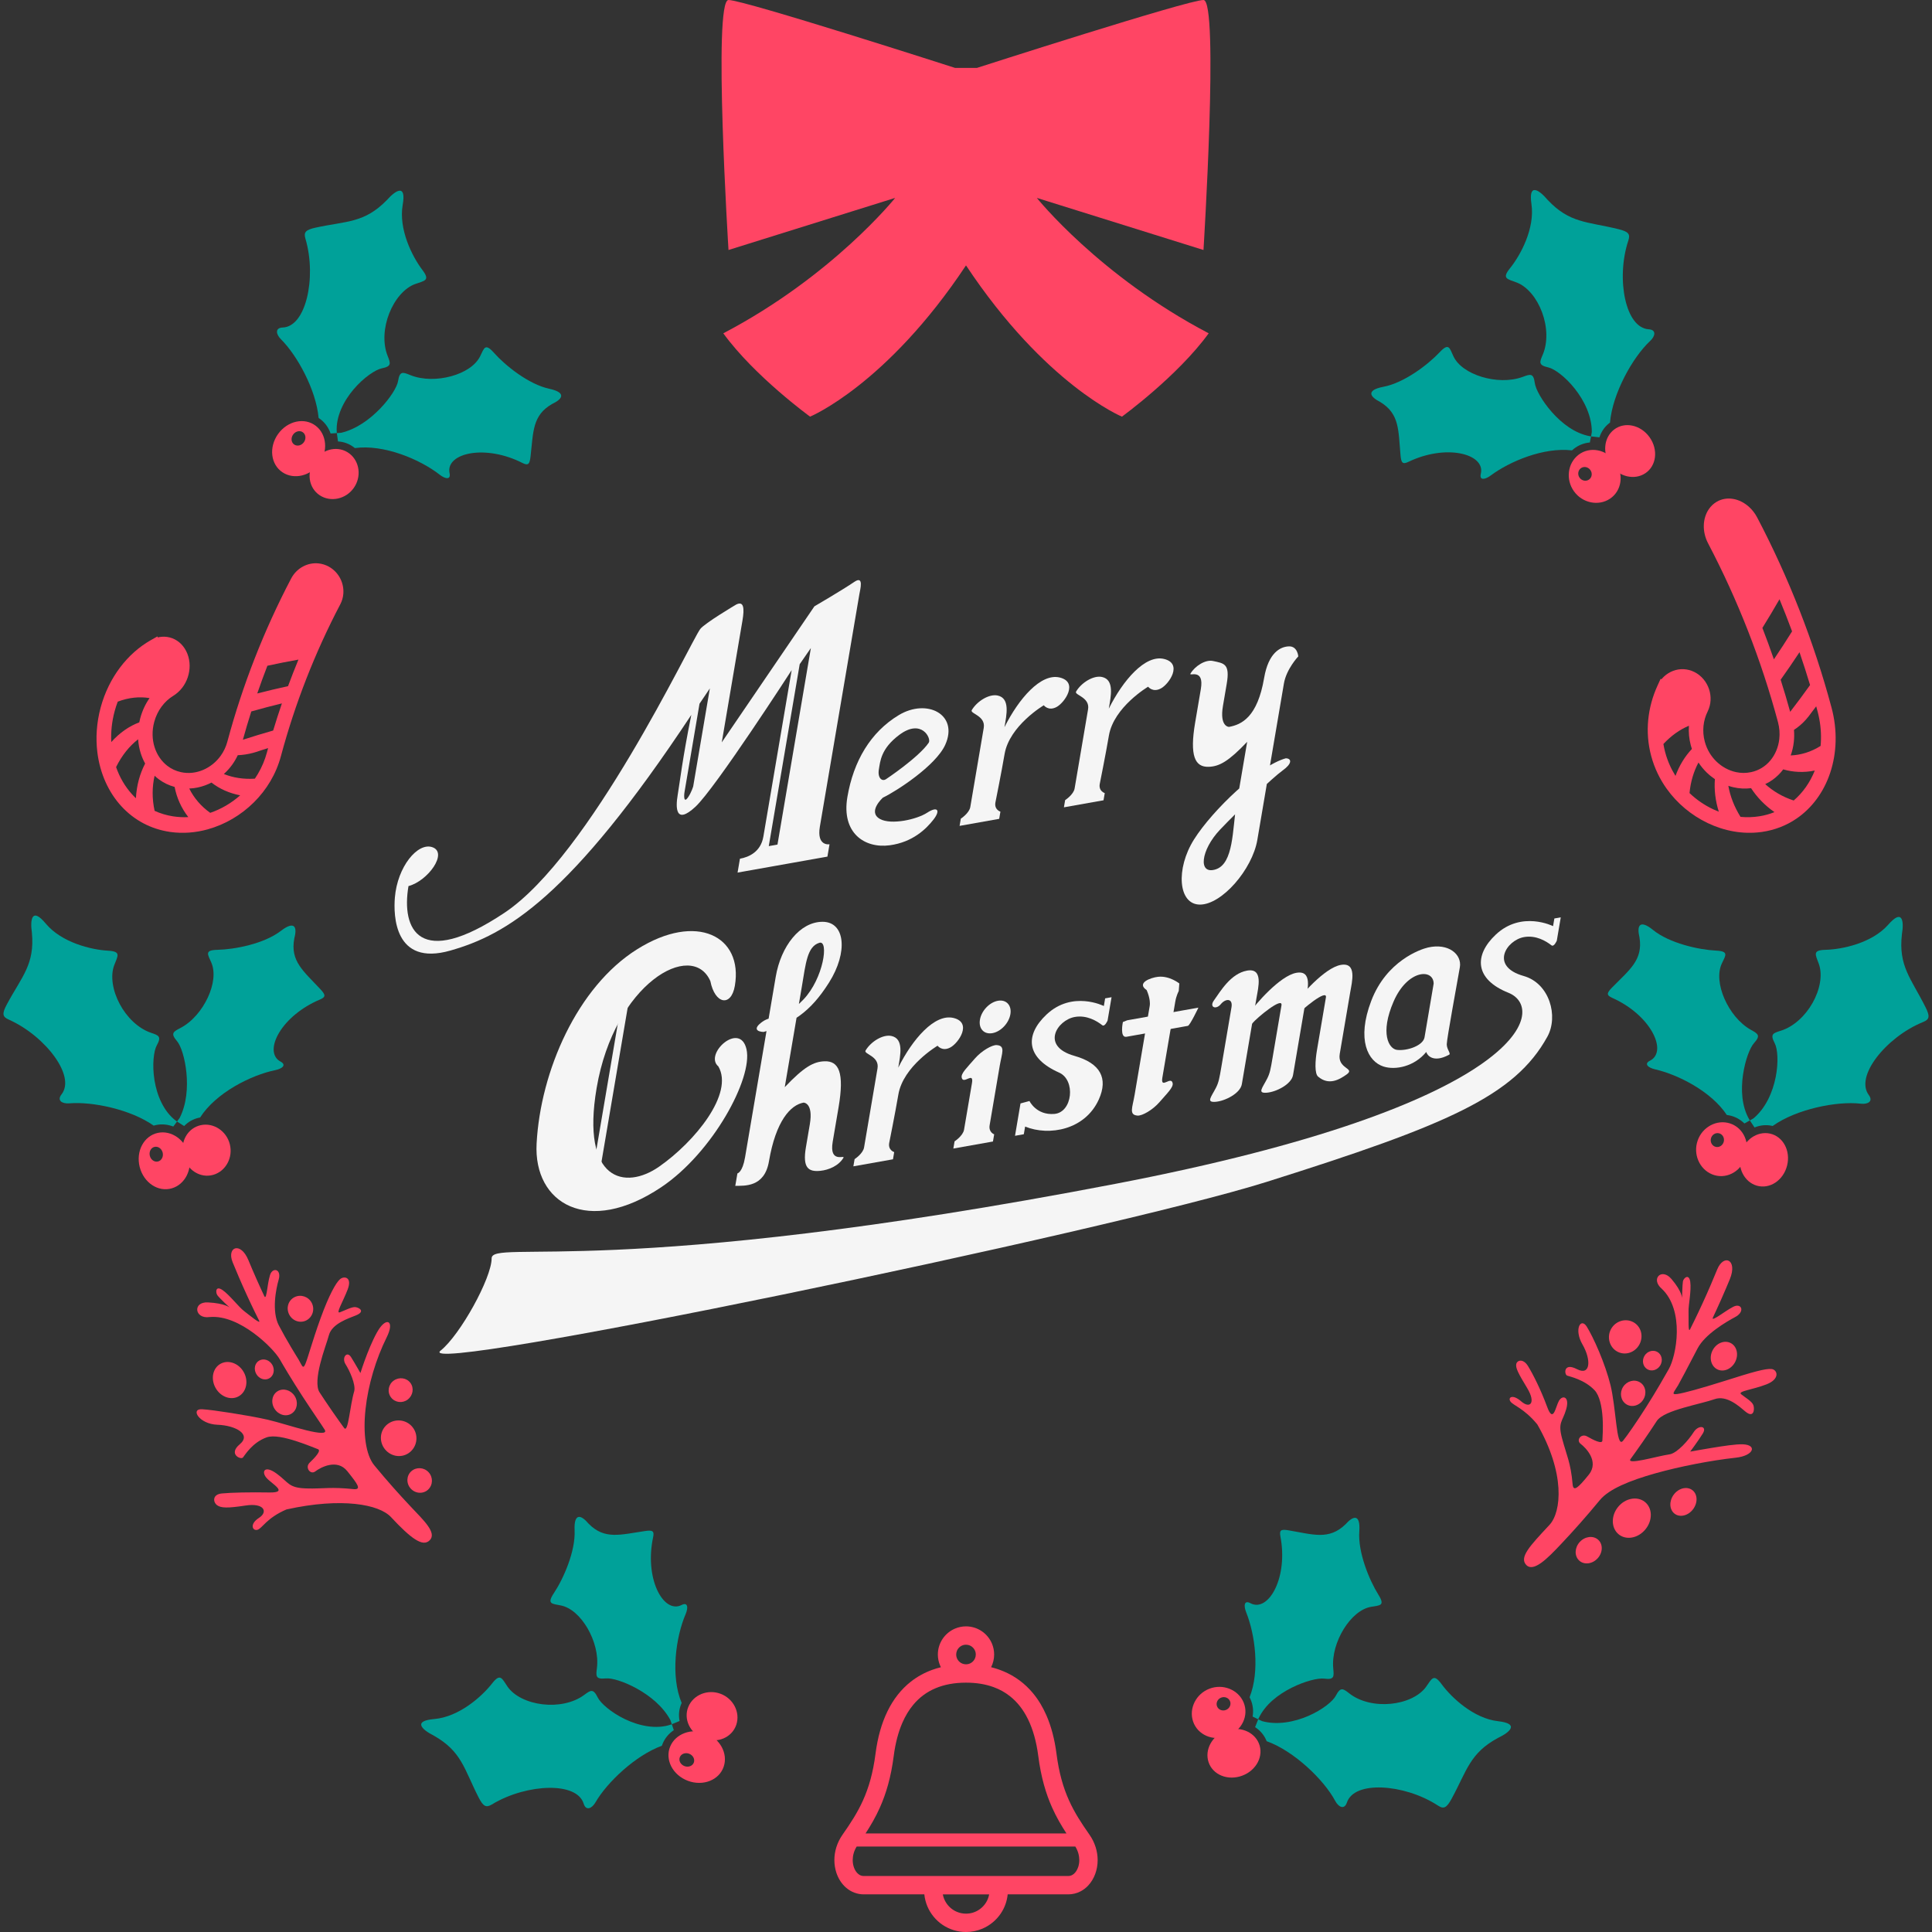 <?xml version="1.0" encoding="iso-8859-1"?>
<!-- Generator: Adobe Illustrator 15.1.0, SVG Export Plug-In . SVG Version: 6.00 Build 0)  -->
<!DOCTYPE svg PUBLIC "-//W3C//DTD SVG 1.1//EN" "http://www.w3.org/Graphics/SVG/1.1/DTD/svg11.dtd">
<svg version="1.1" id="_x36_" xmlns="http://www.w3.org/2000/svg" xmlns:xlink="http://www.w3.org/1999/xlink" x="0px" y="0px"
	 width="512px" height="512px" viewBox="0 0 512 512" style="enable-background:new 0 0 512 512;" xml:space="preserve">
<rect x="0" y="0" width="512" height="512" fill="#333333" stroke="none"/>
<g>
	<g>
		<g>
			<path style="fill:#F5F5F5;" d="M217.276,219.047c0.348-2.042,10.255-60.348,10.466-61.573c0.206-1.226,1.285-5.064-1.336-3.27
				c-3.033,2.074-10.58,6.483-10.58,6.483l-24.55,36.043c0,0,4.928-29.004,5.484-32.271c0.556-3.269,0.367-5.267-1.659-4.25
				c0,0-8.476,5.013-9.556,6.52c-2.759,3.854-29.168,60.044-51.85,75.169c-22.681,15.126-27.387,4.364-25.443-7.075
				c5.176-1.358,10.577-8.893,6.287-10.322c-3.851-1.282-9.223,5.156-9.895,13.374c-0.384,4.67-0.184,18.268,14.687,14.039
				c14.873-4.229,31.795-13.974,63.873-62.464c-2.33,11.507-3.055,17.975-3.611,21.243c-0.556,3.268-0.622,8.034,4.682,3.129
				c5.302-4.905,25.524-36.232,25.524-36.232s-6.804,40.034-7.498,44.12c-0.694,4.085-3.906,5.449-6.21,5.858l-0.627,3.676
				l23.811-4.233l0.556-3.27C219.83,223.742,216.374,224.364,217.276,219.047z M183.71,208.376c0,0-0.471,1.67-1.446,3.032
				c-0.976,1.362-1.083-0.204-0.841-1.634c0.245-1.43,3.957-23.285,3.957-23.285l2.737-4.053L183.71,208.376z M206.038,223.819
				l-2.305,0.41l8.057-47.389l0.137-0.817l2.964-4.289L206.038,223.819z"/>
			<path style="fill:#F5F5F5;" d="M245.707,215.378c-2.793,1.817-9.493,3.272-12.452,1.685c-3.492-1.874,0.715-5.672,0.715-5.672
				c3.514-1.682,14.041-8.461,16.539-14.034c3.599-8.036-4.857-12.343-12.323-7.844c-7.467,4.497-11.999,12.169-13.62,21.701
				s4.554,13.692,11.233,12.793c6.099-0.821,9.68-4.362,11.587-6.814C249.292,214.741,248.498,213.562,245.707,215.378z
				 M238.284,194.776c5.977-4.495,8.583,0.954,7.846,2.038c-2.649,3.906-11.328,9.675-11.328,9.675
				c-1.116,0.724-2.266-0.39-1.895-2.568C233.277,201.742,233.443,198.417,238.284,194.776z"/>
			<path style="fill:#F5F5F5;" d="M263.789,212.69c-0.322,1.907,1.332,2.405,1.332,2.405l-0.325,1.907l-10.496,1.866l0.325-1.907
				c0,0,2.232-1.453,2.511-3.087c0.277-1.633,3.007-17.702,3.563-20.969c0.556-3.269-3.733-3.769-3.169-4.719
				c1.395-2.361,4.598-4.351,6.863-3.863c3.352,0.727,2.355,5.128,1.799,8.397c3.765-7.537,9.648-14.391,14.653-13.17
				c5.007,1.221,1.357,6.624-0.831,7.807c-2.187,1.182-3.398-0.452-3.398-0.452s-9.107,5.384-10.393,12.94
				C265.39,204.746,263.789,212.69,263.789,212.69z"/>
			<path style="fill:#F5F5F5;" d="M235.645,302.915c-0.326,1.905,1.327,2.403,1.327,2.403l-0.323,1.905l-10.497,1.866l0.324-1.905
				c0,0,2.233-1.453,2.509-3.087c0.279-1.635,3.011-17.703,3.565-20.971c0.556-3.269-3.732-3.769-3.17-4.719
				c1.395-2.361,4.597-4.352,6.863-3.861c3.353,0.726,2.356,5.127,1.801,8.395c3.763-7.536,9.645-14.391,14.654-13.169
				c5.004,1.222,1.355,6.625-0.833,7.807c-2.188,1.181-3.399-0.452-3.399-0.452s-9.107,5.382-10.391,12.939
				C237.24,294.97,235.645,302.915,235.645,302.915z"/>
			<path style="fill:#F5F5F5;" d="M291.442,207.773c-0.324,1.906,1.33,2.405,1.33,2.405l-0.328,1.906l-10.494,1.866l0.323-1.906
				c0,0,2.234-1.454,2.512-3.087c0.276-1.633,3.009-17.701,3.563-20.971c0.556-3.266-3.732-3.766-3.17-4.718
				c1.396-2.36,4.6-4.351,6.863-3.861c3.353,0.724,2.354,5.128,1.803,8.396c3.763-7.537,9.646-14.393,14.65-13.17
				c5.009,1.221,1.355,6.625-0.831,7.805c-2.185,1.182-3.397-0.452-3.397-0.452s-9.108,5.384-10.392,12.941
				C293.039,199.83,291.442,207.773,291.442,207.773z"/>
			<path style="fill:#F5F5F5;" d="M324.092,187.097c-0.939,5.525,1.599,5.538,1.599,5.538c3.331-0.595,7.546-2.571,9.31-12.946
				c1.145-6.738,4.324-8.333,6.596-8.393c2.275-0.061,2.46,2.657,2.46,2.657s-3.15,3.31-3.812,7.21
				c-0.661,3.898-2.101,12.35-4.088,24.05c-1.988,11.7-1.628,9.571-2.951,17.372c-1.328,7.799-9.378,17.138-15.195,17.142
				c-5.818,0.003-6.467-9.51-1.594-17.251c4.871-7.744,17.222-19.566,24.341-21.52c1.606,0.059,1.699,1.417-0.876,3.249
				c-2.572,1.834-11.442,10.289-16.56,15.666c-5.114,5.381-5.928,12.056-1.141,10.519c4.787-1.539,4.415-10.757,5.438-16.782
				c1.025-6.027,2.593-15.245,2.893-17.018c-4.919,5.172-7.349,6.523-10.176,6.622c-3.672,0.131-5.113-2.872-3.607-11.735
				c0.241-1.419,1.026-6.027,1.507-8.863c0.964-5.672-3.24-3.27-2.751-4.097c1.208-2.046,3.99-3.774,5.956-3.349
				c2.911,0.629,4.564,0.67,3.659,6.011L324.092,187.097z"/>
			<path style="fill:#F5F5F5;" d="M214.613,297.936c0.973-5.721-1.654-5.732-1.654-5.732c-3.449,0.613-7.351,4.825-9.177,15.564
				c-1.185,6.974-6.572,6.436-8.924,6.499l0.562-3.304c0,0,1.338-0.211,2.025-4.248c0.685-4.034,2.621-15.421,4.678-27.533
				c2.061-12.109,2.086-12.268,3.458-20.344c1.373-8.074,6.383-14.549,12.404-14.553c6.023-0.002,6.782,8.054,1.739,16.067
				c-5.042,8.014-10.006,11.104-17.375,13.125c-1.661-0.062-2.945-0.825-0.282-2.723c2.665-1.897,5.576-0.327,10.872-5.895
				c5.296-5.569,6.779-15.779,4.208-15.011c-3.249,0.97-3.606,5.472-4.666,11.712c-1.06,6.238-4.202,24.713-4.513,26.548
				c5.093-5.355,7.608-6.752,10.534-6.856c3.801-0.135,5.292,2.976,3.734,12.15c-0.249,1.467-1.061,6.237-1.561,9.174
				c-0.998,5.871,3.354,3.384,2.848,4.239c-1.251,2.121-3.893,3.253-6.166,3.468c-3.063,0.29-4.725-0.693-3.786-6.22
				L214.613,297.936z"/>
			<path style="fill:#F5F5F5;" d="M194.747,261.227c2.224-13.072-10.074-19.602-25.917-9.651
				c-15.843,9.945-25.598,32.282-26.625,51.481c-0.853,15.895,13.617,24.586,33.042,11.555
				c13.661-9.163,24.275-28.879,22.592-36.503c-1.685-7.624-11.385,1.231-7.469,4.498c4.18,7.18-6.179,19.916-15.686,26.559
				c-9.019,6.3-20.76,3.811-16.572-20.824c4.722-27.777,25.311-39.362,30.141-28.337
				C189.446,266.131,193.777,266.945,194.747,261.227z"/>
			<g>
				<path style="fill:#F5F5F5;" d="M264.954,282.361c-0.831,4.903-2.687,15.816-2.687,15.816c-0.324,1.907,1.201,2.429,1.201,2.429
					l-0.323,1.905l-10.495,1.867l0.322-1.906c0,0,2.233-1.453,2.511-3.088c0.279-1.634,1.543-9.076,2.099-12.344
					c0.554-3.269-2.333,0.565-2.726-1.497c-0.21-1.105,1.455-2.653,3.451-4.971c1.867-2.168,4.668-3.694,5.827-3.612
					C266.527,277.132,265.511,279.094,264.954,282.361z"/>
				<path style="fill:#F5F5F5;" d="M267.76,268.79c-0.403,2.37-2.534,4.61-4.761,5.005c-2.228,0.397-3.706-1.2-3.304-3.571
					c0.402-2.367,2.533-4.609,4.762-5.008C266.684,264.822,268.163,266.422,267.76,268.79z"/>
			</g>
			<polygon style="fill:#F5F5F5;" points="165.244,262.345 155.893,317.358 157.758,317.554 167.755,258.729 			"/>
			<path style="fill:#F5F5F5;" d="M410.08,274.711c2.962-5.38,0.595-14.119-6.304-16.068c-9.031-2.552-4.563-9.477,0.104-10.306
				c3.163-0.563,5.858,1.068,7.268,2.177c0.67,0.53,1.418-1.215,1.418-1.215l1.053-6.195l-1.696,0.302l-0.346,2.031
				c0,0-8.339-4.209-15.2,2.264c-5.794,5.467-5.591,11.808,3.352,15.385c10.873,4.347,3.737,29.917-104.061,50.63
				c-132.615,25.483-165.379,14.563-165.379,19.764s-8.321,20.282-13.521,24.443c-8.747,7,177.493-31.659,218.945-44.725
				C383.558,298.114,401.409,290.469,410.08,274.711z"/>
			<g>
				<path style="fill:#F5F5F5;" d="M312.378,262.639c0,0-0.641,1.17-0.917,2.804c-0.279,1.635-2.866,16.855-3.421,20.123
					c-0.556,3.269,2.33-0.566,2.726,1.498c0.211,1.105-1.457,2.653-3.452,4.97c-1.867,2.169-4.667,3.695-5.827,3.612
					c-2.392-0.169-1.376-2.132-0.82-5.399c0.833-4.903,4.01-23.598,4.01-23.598c0.324-1.904-0.818-4.277-0.818-4.277
					c-2.779-1.883,1.084-3.291,3.018-3.507c3.036-0.343,5.657,1.765,5.657,1.765L312.378,262.639z"/>
				<path style="fill:#F5F5F5;" d="M298.729,270.387c0,0,14.794-2.63,16.457-2.925c1.664-0.296,2.403-0.427,2.403-0.427
					s-2.238,4.729-2.794,4.829c-0.555,0.099-14.422,2.563-16.271,2.893c-1.849,0.329-0.948-3.908-0.948-3.908L298.729,270.387z"/>
			</g>
			<g>
				<path style="fill:#F5F5F5;" d="M321.701,265.125c1.711-2.389,4.436-7.127,8.789-7.902c4.354-0.773,2.962,4.493,2.498,7.216
					c-0.462,2.722-3.609,21.243-3.887,22.877c-0.417,2.452-4.489,4.496-7.001,4.678c-2.517,0.184-1.138-1.233,0.135-3.721
					c0.743-1.454,0.927-2.541,1.438-5.539c0.508-2.995,2.268-13.343,2.684-15.795c0.417-2.45-1.584-2.36-2.84-0.815
					C322.261,267.667,320.398,266.94,321.701,265.125z"/>
				<path style="fill:#F5F5F5;" d="M331.061,268.479c1.713-2.39,8.138-9.899,12.49-10.674s2.96,4.492,2.498,7.216
					c-0.463,2.723-3.101,18.246-3.38,19.881c-0.415,2.45-4.487,4.495-7.002,4.679c-2.513,0.182-1.136-1.234,0.137-3.722
					c0.743-1.453,0.929-2.541,1.438-5.539c0.511-2.996,1.944-11.438,2.361-13.889c0.416-2.451-6.515,3.271-7.771,4.814
					C330.576,272.792,329.76,270.295,331.061,268.479z"/>
				<path style="fill:#F5F5F5;" d="M342.838,266.385c1.713-2.39,8.137-9.899,12.489-10.674c4.353-0.773,2.962,4.492,2.498,7.216
					s-2.499,14.707-2.777,16.342c-0.695,4.084,4.263,3.734,1.799,5.488c-1.979,1.409-4.724,2.954-7.543,0.55
					c-0.937-0.797-0.794-4.084-0.286-7.079c0.509-2.996,1.944-11.439,2.36-13.89s-6.514,3.271-7.769,4.814
					C342.354,270.697,341.536,268.2,342.838,266.385z"/>
			</g>
			<path style="fill:#F5F5F5;" d="M294.571,264.272l-1.052,6.195c0,0-0.746,1.746-1.417,1.218c-1.409-1.11-4.104-2.742-7.269-2.18
				c-4.668,0.83-9.136,7.756-0.104,10.308c6.896,1.95,8.992,5.942,6.474,11.543c-3.638,8.089-13.186,9.787-19.536,7.195
				c-0.346,2.031-0.346,2.031-0.346,2.031l-2.333,0.415l1.456-8.576l2.374-0.642c0,0,1.817,3.835,6.618,3.42
				c4.806-0.417,5.685-8.977,1.244-10.946c-8.802-3.907-9.146-9.916-3.353-15.383c6.861-6.473,15.201-2.265,15.201-2.265
				l0.344-2.032L294.571,264.272z"/>
			<path style="fill:#F5F5F5;" d="M383.405,276.754c0-1.452,2.893-17.02,3.473-20.425c0.578-3.404-2.998-6.465-8.419-5.237
				c-2.02,0.457-11.032,3.545-15.073,14.168c-3.925,10.324-0.862,16.059,3.254,17.38c3.18,1.02,8.194-0.003,11.333-3.863
				c0.222,0.884,1.854,2.971,5.947,0.79C384.713,279.296,383.407,278.208,383.405,276.754z M377.517,274.897
				c-0.372,2.179-4.531,3.643-7.272,3.338c-2.2-0.242-4.59-4.397-0.92-12.842c3.668-8.444,10.56-8.81,10.609-4.726
				C379.934,260.668,377.886,272.719,377.517,274.897z"/>
		</g>
		<g>
			<g>
				<path style="fill:#00A199;" d="M84.779,264.894c-2.443,1.022-4.638,2.367-6.469,3.878c-1.833,1.509-3.299,3.183-4.293,4.824
					c-1.996,3.285-2.097,6.432,0.335,7.739c1.636,0.878,0.464,1.875-1.401,2.261c-3.169,0.644-7.129,2.144-10.809,4.314
					c-3.68,2.167-7.073,5.021-9.108,8.24l-0.256,0.049c-1.565,0.325-2.924,1.109-3.979,2.216c-0.835-0.521-1.54-0.968-1.884-1.199
					l0.69-0.94c1.884-3.705,2.171-8.142,1.797-12c-0.384-3.852-1.447-7.146-2.507-8.382c-1.77-2.065-0.97-2.481,0.925-3.467
					c3.157-1.649,5.708-4.776,7.245-8.053c1.53-3.284,2.043-6.742,0.93-9.298c-0.95-2.176-1.871-3.289,1.642-3.363
					c4.587-0.102,12.358-1.604,16.802-5.023c1.959-1.501,3.039-1.656,3.526-1.123c0.488,0.536,0.394,1.774,0.029,3.146
					c-0.574,3.03,0.057,5.195,1.364,7.19c1.312,1.997,3.305,3.844,5.563,6.261C86.318,263.661,86.363,264.228,84.779,264.894z"/>
				<path style="fill:#00A199;" d="M46.913,297.216l-0.994,1.328c-1.427-0.55-2.988-0.726-4.545-0.404
					c-0.218,0.045-0.434,0.1-0.646,0.162c-3.125-2.192-7.167-3.769-11.206-4.764c-4.037-0.993-8.069-1.395-11.143-1.142
					c-1.899,0.159-3.361-0.734-2.081-2.368c1.898-2.42,0.896-6.175-1.802-9.954c-1.352-1.889-3.13-3.786-5.21-5.506
					c-2.082-1.716-4.462-3.257-7.031-4.396c-1.662-0.736-1.709-1.61-0.477-3.93c1.992-3.739,3.891-6.418,5.15-9.203
					c1.272-2.789,1.904-5.667,1.528-9.827c-0.273-1.895-0.245-3.603,0.3-4.276c0.547-0.678,1.591-0.309,3.402,1.859
					c2.065,2.469,5.054,4.205,8.092,5.34c3.037,1.137,6.122,1.684,8.412,1.809c3.516,0.196,2.55,1.372,1.618,3.815
					c-1.098,2.868-0.417,6.832,1.444,10.311c1.856,3.489,4.882,6.466,8.273,7.622c2.043,0.7,2.883,0.943,1.548,3.35
					c-0.8,1.438-1.262,5.172-0.604,9.218c0.65,4.042,2.436,8.363,5.776,10.824L46.913,297.216z"/>
				<path style="fill:#FF4564;" d="M48.594,306.336c-0.47-1.871-0.181-3.74,0.662-5.217c0.841-1.479,2.23-2.565,3.943-2.938
					c1.713-0.373,3.421,0.026,4.809,0.942c1.387,0.918,2.455,2.354,2.898,4.116c0.444,1.764,0.18,3.533-0.605,4.999
					c-0.79,1.464-2.105,2.624-3.791,3.105c-1.686,0.482-3.424,0.183-4.864-0.724C50.204,309.719,49.065,308.209,48.594,306.336z"/>
				<path style="fill:#FF4564;" d="M50.064,305.966c0.495,1.97,0.242,3.935-0.572,5.555c-0.813,1.617-2.196,2.891-3.981,3.405
					c-1.785,0.514-3.639,0.159-5.188-0.868c-1.547-1.022-2.781-2.718-3.307-4.809c-0.526-2.092-0.241-4.169,0.64-5.804
					c0.877-1.635,2.343-2.825,4.159-3.218c1.816-0.392,3.634,0.079,5.119,1.117C48.418,302.388,49.568,303.999,50.064,305.966z
					 M43.11,305.461c-0.256-1.059-1.219-1.742-2.164-1.525c-0.942,0.217-1.504,1.271-1.245,2.348
					c0.258,1.077,1.24,1.757,2.178,1.519C42.82,307.566,43.364,306.519,43.11,305.461z"/>
				<path style="fill:#00A199;" d="M138.429,122.68c-2.362-1.198-4.81-1.998-7.146-2.415c-2.337-0.417-4.563-0.449-6.459-0.143
					c-3.796,0.609-6.26,2.573-5.685,5.274c0.391,1.816-1.13,1.57-2.63,0.398c-2.545-1.999-6.251-4.044-10.29-5.441
					c-4.034-1.398-8.406-2.138-12.177-1.604l-0.204-0.164c-1.26-0.981-2.739-1.512-4.266-1.598
					c-0.145-0.976-0.259-1.801-0.306-2.214l1.164-0.083c4.045-0.963,7.611-3.616,10.308-6.401c2.686-2.789,4.507-5.733,4.763-7.342
					c0.425-2.685,1.262-2.345,3.239-1.54c3.302,1.335,7.336,1.252,10.828,0.3c3.492-0.962,6.459-2.81,7.683-5.312
					c1.042-2.132,1.292-3.556,3.624-0.924c1.523,1.714,3.83,3.811,6.439,5.624c2.611,1.813,5.516,3.348,8.261,3.937
					c2.408,0.522,3.226,1.246,3.136,1.962c-0.092,0.719-1.095,1.446-2.376,2.054c-2.674,1.521-3.912,3.397-4.582,5.683
					c-0.669,2.291-0.781,5.002-1.16,8.287C140.362,123.057,139.96,123.455,138.429,122.68z"/>
				<path style="fill:#00A199;" d="M89.268,114.774l-1.655,0.102c-0.504-1.443-1.38-2.745-2.633-3.726
					c-0.177-0.139-0.358-0.266-0.543-0.388c-0.353-3.801-1.769-7.899-3.627-11.621c-1.857-3.718-4.165-7.052-6.349-9.229
					c-1.351-1.345-1.616-3.035,0.456-3.117c3.071-0.119,5.283-3.314,6.412-7.815c0.562-2.252,0.855-4.837,0.815-7.535
					c-0.039-2.697-0.41-5.51-1.206-8.205c-0.516-1.743,0.12-2.344,2.686-2.91c4.143-0.904,7.414-1.197,10.357-2.043
					c2.95-0.84,5.558-2.228,8.491-5.212c1.271-1.437,2.595-2.52,3.461-2.542c0.87-0.021,1.263,1.013,0.78,3.798
					c-0.545,3.175,0.063,6.578,1.163,9.629c1.098,3.052,2.678,5.758,4.064,7.584c2.126,2.805,0.605,2.832-1.86,3.706
					c-2.899,1.022-5.48,4.107-6.924,7.783c-1.455,3.674-1.762,7.908-0.446,11.239c0.79,2.01,1.151,2.807-1.548,3.348
					c-1.613,0.324-4.757,2.391-7.412,5.513c-2.658,3.111-4.795,7.269-4.507,11.409L89.268,114.774z"/>
				<path style="fill:#FF4564;" d="M83.402,121.959c1.122-1.571,2.736-2.56,4.406-2.873c1.672-0.317,3.4,0.041,4.792,1.105
					s2.193,2.626,2.393,4.276c0.198,1.652-0.206,3.396-1.264,4.876c-1.058,1.48-2.578,2.425-4.207,2.773
					c-1.625,0.346-3.363,0.092-4.82-0.882c-1.456-0.973-2.352-2.493-2.594-4.177C81.865,125.375,82.279,123.529,83.402,121.959z"/>
				<path style="fill:#FF4564;" d="M84.635,122.841c-1.181,1.65-2.84,2.73-4.604,3.157c-1.76,0.424-3.625,0.194-5.171-0.835
					c-1.547-1.028-2.476-2.674-2.695-4.517c-0.219-1.841,0.274-3.879,1.528-5.631c1.253-1.753,3.022-2.878,4.835-3.265
					c1.814-0.389,3.67-0.042,5.144,1.088c1.475,1.131,2.294,2.821,2.461,4.625C86.299,119.269,85.816,121.189,84.635,122.841z
					 M80.522,117.21c0.642-0.88,0.54-2.056-0.236-2.634c-0.777-0.579-1.942-0.328-2.596,0.567c-0.652,0.896-0.538,2.083,0.25,2.646
					C78.728,118.351,79.88,118.089,80.522,117.21z"/>
				<path style="fill:#00A199;" d="M173.079,407.406c-0.552,2.59-0.701,5.158-0.506,7.525c0.193,2.365,0.731,4.521,1.511,6.275
					c1.56,3.511,4.088,5.385,6.546,4.135c1.654-0.846,1.807,0.688,1.06,2.439c-1.277,2.972-2.304,7.079-2.616,11.34
					c-0.319,4.258,0.09,8.674,1.576,12.182l-0.106,0.238c-0.625,1.471-0.753,3.034-0.446,4.532c-0.903,0.39-1.673,0.714-2.059,0.864
					l-0.381-1.103c-1.971-3.661-5.451-6.426-8.836-8.316c-3.381-1.881-6.693-2.884-8.314-2.72c-2.706,0.276-2.589-0.619-2.321-2.736
					c0.446-3.533-0.668-7.412-2.48-10.543c-1.824-3.127-4.367-5.523-7.099-6.064c-2.327-0.461-3.766-0.34-1.819-3.268
					c1.269-1.909,2.704-4.678,3.79-7.664c1.086-2.987,1.826-6.188,1.695-8.991c-0.111-2.462,0.38-3.437,1.094-3.533
					c0.72-0.095,1.678,0.688,2.592,1.771c2.153,2.197,4.283,2.912,6.663,2.973c2.386,0.061,5.034-0.524,8.303-1.002
					C172.951,405.441,173.438,405.728,173.079,407.406z"/>
				<path style="fill:#00A199;" d="M178.039,456.938l0.523,1.574c-1.265,0.857-2.297,2.039-2.923,3.503
					c-0.088,0.206-0.165,0.415-0.236,0.622c-3.581,1.319-7.18,3.742-10.299,6.492c-3.117,2.753-5.748,5.837-7.293,8.507
					c-0.951,1.65-2.518,2.341-3.131,0.359c-0.905-2.941-4.565-4.258-9.208-4.198c-2.323,0.033-4.898,0.414-7.498,1.141
					c-2.598,0.729-5.224,1.805-7.625,3.265c-1.555,0.946-2.301,0.483-3.506-1.853c-1.937-3.774-3.06-6.861-4.632-9.493
					c-1.568-2.636-3.576-4.806-7.213-6.878c-1.716-0.861-3.102-1.864-3.343-2.695c-0.245-0.836,0.654-1.481,3.472-1.727
					c3.211-0.283,6.343-1.742,9.013-3.586c2.67-1.842,4.881-4.062,6.292-5.869c2.167-2.773,2.583-1.31,4.058,0.853
					c1.73,2.541,5.376,4.245,9.299,4.701c3.925,0.466,8.097-0.319,10.98-2.448c1.739-1.277,2.419-1.831,3.636,0.641
					c0.723,1.475,3.528,3.984,7.228,5.749c3.693,1.771,8.259,2.768,12.186,1.425L178.039,456.938z"/>
				<path style="fill:#FF4564;" d="M186.491,460.756c-1.807-0.68-3.176-1.984-3.91-3.519c-0.736-1.533-0.837-3.294-0.167-4.915
					c0.671-1.619,1.973-2.796,3.518-3.413c1.545-0.616,3.333-0.675,5.034-0.034c1.701,0.64,3.006,1.863,3.761,3.346
					c0.753,1.482,0.956,3.227,0.391,4.885c-0.564,1.66-1.801,2.918-3.367,3.586C190.187,461.36,188.298,461.436,186.491,460.756z"/>
				<path style="fill:#FF4564;" d="M187.025,459.336c1.899,0.717,3.369,2.043,4.237,3.637c0.864,1.59,1.124,3.45,0.527,5.211
					c-0.593,1.76-1.942,3.08-3.668,3.768c-1.723,0.688-3.819,0.735-5.837-0.024c-2.018-0.759-3.563-2.179-4.404-3.832
					c-0.843-1.653-0.986-3.538-0.272-5.253c0.712-1.715,2.135-2.941,3.835-3.568C183.145,458.648,185.126,458.621,187.025,459.336z
					 M182.645,464.762c-1.015-0.393-2.126,0.01-2.485,0.908s0.185,1.961,1.218,2.361c1.034,0.4,2.152-0.018,2.491-0.924
					C184.209,466.201,183.66,465.156,182.645,464.762z"/>
				<path style="fill:#FF4564;" d="M103.626,402.056c-1.588-1.706-4.842-3.016-9.526-3.505c-4.684-0.486-10.813-0.171-18.198,1.473
					c-2.613,1.129-4.224,2.374-5.33,3.396c-1.11,1.024-1.717,1.817-2.354,1.996c-1.274,0.359-2.185-1.49,0.397-3.149
					c1.288-0.833,1.599-1.848,1.001-2.552c-0.598-0.706-2.108-1.104-4.496-0.739c-4.781,0.725-6.548,0.701-7.618-0.1
					c-1.075-0.81-1.255-2.856,1.309-3.098c2.563-0.245,7.479-0.347,12.627-0.256c5.141,0.067,0.602-2.237-0.824-3.886
					c-0.716-0.82-0.835-1.696-0.374-2.059c0.461-0.363,1.496-0.214,3.108,0.969c1.61,1.18,2.36,2.097,3.304,2.76
					c0.942,0.658,2.082,1.063,4.463,1.142c2.38,0.074,4.033-0.057,5.857-0.104c1.822-0.049,3.817-0.01,6.861,0.302
					c0.979,0.057,1.234-0.271,0.893-1.039c-0.341-0.766-1.279-1.974-2.669-3.712c-1.387-1.736-3.17-1.969-4.79-1.65
					c-1.617,0.319-3.059,1.198-3.708,1.693c-1.297,0.993-2.83-1.041-1.49-2.319c1.335-1.281,3.194-3.216,2.171-3.579
					c-0.515-0.181-2.984-1.232-5.787-2.137c-2.803-0.893-5.945-1.653-7.82-0.975c-1.872,0.681-3.304,1.838-4.33,2.919
					c-1.026,1.078-1.645,2.076-1.917,2.404c-0.268,0.329-1.269,0.121-1.809-0.511c-0.541-0.628-0.615-1.678,0.961-2.991
					c1.575-1.316,1.31-2.562,0.052-3.501c-1.259-0.937-3.518-1.583-5.956-1.672c-2.438-0.085-4.264-1.163-5.071-2.194
					c-0.807-1.033-0.597-2.005,0.98-1.918c1.577,0.082,4.521,0.487,7.775,1c3.256,0.516,6.821,1.132,9.661,1.781
					c1.421,0.326,3.167,0.838,4.965,1.357c1.798,0.521,3.646,1.051,5.268,1.447c3.249,0.789,5.586,1.057,4.835-0.164
					c-0.753-1.225-3.38-4.972-5.924-8.91c-1.276-1.966-2.535-3.977-3.585-5.701c-1.051-1.727-1.894-3.166-2.358-3.981
					c-0.934-1.629-3.601-4.543-6.997-7.038c-1.699-1.245-3.588-2.385-5.563-3.176c-1.973-0.79-4.036-1.231-6.085-1.047
					c-2,0.292-3.145-0.744-3.261-1.817c-0.118-1.079,0.791-2.173,2.838-2.062c4.564,0.232,5.778,1.38,5.781,1.386
					c0,0-0.682-0.617-1.429-1.337c-0.747-0.72-1.562-1.542-1.837-1.918c-0.558-0.754-0.529-2.743,1.404-1.361
					c0.969,0.687,2.03,1.815,3.032,2.898c1,1.082,1.944,2.122,2.648,2.65c0.705,0.528,1.837,1.463,2.726,2.103
					c0.888,0.642,1.524,0.999,1.228,0.407c-0.297-0.59-1.705-3.403-3.176-6.611c-1.482-3.206-3.011-6.813-3.837-8.858
					c-0.833-2.047-0.274-3.447,0.724-3.688c1.001-0.24,2.432,0.654,3.461,3.153c0.494,1.2,1.338,3.195,2.174,5.074
					c0.834,1.881,1.655,3.648,2.026,4.432c0.372,0.783,0.571-0.454,0.815-2.048c0.243-1.595,0.545-3.539,1.027-4.216
					c0.482-0.677,1.151-0.797,1.61-0.454c0.46,0.343,0.707,1.149,0.362,2.353c-0.346,1.201-0.833,3.301-0.976,5.576
					c-0.145,2.273,0.059,4.722,1.012,6.549c0.951,1.824,2.23,4.086,3.299,5.876c1.064,1.791,1.906,3.116,1.903,3.117
					c0.985,1.681,1.198,2.813,1.865,1.154c0.337-0.827,0.762-2.206,1.38-4.187c0.623-1.981,1.436-4.564,2.593-7.771
					c1.159-3.206,2.185-5.55,3.043-7.226c0.861-1.672,1.556-2.678,2.105-3.172c0.552-0.495,1.39-0.639,1.925-0.255
					c0.537,0.385,0.766,1.293,0.135,2.945c-1.264,3.302-3.241,6.471-2.072,6.057c1.168-0.414,3.13-1.493,4.13-1.376
					c0.996,0.123,2.746,1.145,0.074,2.215c-0.948,0.381-2.516,0.923-3.954,1.747c-1.436,0.825-2.745,1.935-3.151,3.478
					c-0.409,1.54-1.553,4.553-2.307,7.593c-0.757,3.034-1.121,6.094-0.175,7.544c0.943,1.451,2.266,3.429,3.515,5.228
					c1.247,1.8,2.417,3.421,2.99,4.206c0.579,0.786,0.954-0.776,1.343-2.96c0.384-2.185,0.804-4.983,1.337-6.733
					c0.236-0.92-0.07-2.276-0.564-3.624c-0.493-1.347-1.175-2.685-1.728-3.559c-1.105-1.75,0.38-3.621,1.457-1.891
					c1.08,1.731,2.483,4.229,2.487,4.229c0,0,0.719-2.323,1.747-4.969c1.023-2.651,2.372-5.611,3.414-7.035
					c1.04-1.426,2.005-1.784,2.442-1.302c0.441,0.484,0.361,1.81-0.636,3.821c-1.403,2.83-2.648,5.993-3.616,9.254
					c-0.97,3.261-1.661,6.621-2.003,9.818c-0.694,6.392,0.057,12.124,2.33,14.874c1.786,2.166,3.388,4.029,4.953,5.799
					c1.568,1.768,3.097,3.444,4.766,5.209c3.332,3.542,6.896,6.832,4.992,8.818c-0.955,0.988-2.201,0.853-3.881-0.223
					C108.339,406.868,106.233,404.854,103.626,402.056z"/>
				<path style="fill:#FF4564;" d="M64.595,363.631c0.653,1.166,0.839,2.453,0.61,3.605c-0.23,1.149-0.873,2.165-1.891,2.764
					c-1.019,0.6-2.221,0.664-3.348,0.268c-1.122-0.395-2.163-1.248-2.841-2.459c-0.678-1.212-0.86-2.548-0.61-3.711
					c0.254-1.166,0.938-2.157,1.983-2.712c1.042-0.554,2.245-0.571,3.344-0.163C62.944,361.631,63.941,362.463,64.595,363.631z"/>
				<path style="fill:#FF4564;" d="M82.621,345.291c0.854,1.666,0.249,3.716-1.387,4.598c-1.633,0.88-3.708,0.207-4.595-1.524
					c-0.891-1.729-0.231-3.806,1.437-4.62C79.746,342.927,81.766,343.627,82.621,345.291z"/>
				<path style="fill:#FF4564;" d="M72.164,361.698c0.733,1.28,0.397,2.869-0.767,3.555c-1.161,0.687-2.728,0.186-3.479-1.13
					c-0.752-1.314-0.387-2.917,0.796-3.571C69.896,359.898,71.431,360.416,72.164,361.698z"/>
				<path style="fill:#FF4564;" d="M108.77,366.491c1.002,1.362,0.691,3.324-0.718,4.401c-1.408,1.076-3.412,0.818-4.454-0.599
					c-1.041-1.416-0.691-3.407,0.756-4.43C105.802,364.84,107.768,365.13,108.77,366.491z"/>
				<path style="fill:#FF4564;" d="M113.592,390.168c1.208,1.321,1.162,3.363-0.124,4.583c-1.285,1.22-3.361,1.117-4.613-0.252
					c-1.252-1.37-1.169-3.448,0.161-4.618C110.347,388.707,112.384,388.847,113.592,390.168z"/>
				<path style="fill:#FF4564;" d="M78.088,369.96c1.016,1.604,0.683,3.667-0.776,4.628c-1.455,0.96-3.512,0.41-4.56-1.248
					c-1.053-1.658-0.669-3.75,0.821-4.657C75.064,367.777,77.07,368.356,78.088,369.96z"/>
				<path style="fill:#FF4564;" d="M109.304,378.176c0.808,0.993,1.144,2.218,1.039,3.41c-0.107,1.192-0.653,2.354-1.64,3.193
					c-0.985,0.84-2.226,1.193-3.436,1.07c-1.21-0.122-2.393-0.723-3.239-1.765c-0.847-1.039-1.191-2.319-1.064-3.53
					c0.128-1.21,0.73-2.352,1.751-3.144c1.025-0.793,2.272-1.092,3.462-0.951C107.366,376.6,108.495,377.18,109.304,378.176z"/>
				<path style="fill:#FF4564;" d="M37.298,199.632l-0.002-0.002L37.298,199.632z"/>
				<path style="fill:#FF4564;" d="M90.185,160.136c-6.706,12.779-11.993,26.292-15.73,40.222c-0.645,2.392-1.597,4.632-2.814,6.69
					c-1.217,2.059-2.692,3.936-4.378,5.604c-3.369,3.327-7.582,5.856-12.276,7.15c-3.116,0.855-6.444,1.148-9.797,0.683l0,0
					l-0.007-0.001l0,0l-0.029-0.004l-0.202-0.028l-0.008-0.003c-2.443-0.367-4.768-1.123-6.894-2.241l0,0
					c-2.186-1.148-4.162-2.674-5.861-4.521l-0.002-0.001c-3.397-3.686-5.696-8.684-6.389-14.343
					c-0.463-3.754-0.208-7.791,0.856-11.774l0.011-0.033v-0.002v-0.005l0.003-0.009l0.002-0.007l0,0v-0.003l0.005-0.017
					c1.073-3.984,2.875-7.608,5.159-10.628h-0.002c2.29-3.031,5.054-5.458,8.056-7.175l1.825-1.032l0.097,0.263
					c0.346-0.085,0.691-0.142,1.034-0.17c0.981-0.081,1.936,0.06,2.813,0.39c0.88,0.332,1.683,0.859,2.364,1.553
					c0.684,0.696,1.244,1.559,1.637,2.554c0.396,1.01,0.59,2.081,0.597,3.142c0.007,1.063-0.17,2.117-0.502,3.114
					c-0.334,0.998-0.833,1.938-1.479,2.771c-0.646,0.833-1.438,1.559-2.35,2.118c-1.176,0.718-2.237,1.691-3.102,2.861v-0.002
					c-0.866,1.176-1.536,2.531-1.955,4.09c-0.313,1.168-0.447,2.309-0.427,3.421c0.021,1.11,0.195,2.187,0.51,3.2l0.001,0.001
					c0.629,2.025,1.826,3.78,3.393,4.984c1.052,0.81,2.254,1.382,3.632,1.681c1.033,0.222,2.039,0.263,3.022,0.154v0.001
					c0.982-0.109,1.939-0.366,2.849-0.756h0.002c1.817-0.775,3.437-2.077,4.621-3.716c0.795-1.101,1.399-2.342,1.784-3.765v0.001
					c4.018-14.976,9.705-29.504,16.909-43.239c0.367-0.701,0.832-1.327,1.365-1.861c0.53-0.534,1.131-0.978,1.771-1.32
					c1.282-0.687,2.729-0.973,4.162-0.817c0.954,0.102,1.902,0.404,2.778,0.905c0.656,0.376,1.237,0.843,1.733,1.373
					c0.493,0.528,0.905,1.121,1.223,1.75c0.634,1.257,0.915,2.667,0.79,4.067C90.905,158.335,90.641,159.267,90.185,160.136z
					 M67.544,206.356c0.273-0.402,0.536-0.813,0.783-1.235c1.045-1.764,1.87-3.692,2.423-5.758l0.299-1.104l-1.956,0.617
					c-0.685,0.247-1.374,0.471-2.063,0.651c-1.351,0.355-2.7,0.559-4.021,0.612c-0.418,0.895-0.913,1.736-1.475,2.515
					c-0.65,0.904-1.396,1.728-2.211,2.465c1.224,0.497,2.537,0.856,3.917,1.063C64.62,206.393,66.063,206.449,67.544,206.356z
					 M72.391,193.598c0.727-2.411,1.497-4.81,2.315-7.192c-2.704,0.657-5.407,1.37-8.113,2.138
					c-0.789,2.485-1.532,4.985-2.228,7.498c1.337-0.434,2.674-0.856,4.011-1.263C69.716,194.372,71.053,193.978,72.391,193.598z
					 M76.334,181.837c0.874-2.362,1.793-4.708,2.756-7.035c-2.739,0.488-5.483,1.031-8.228,1.63
					c-0.943,2.432-1.841,4.88-2.689,7.346C70.895,183.075,73.615,182.428,76.334,181.837z M42.069,206.506
					c-0.383-0.287-0.749-0.597-1.099-0.926c-0.332,1.449-0.512,2.976-0.515,4.542c-0.004,1.563,0.17,3.166,0.521,4.759
					c1.506,0.687,3.115,1.174,4.8,1.443l0.002,0.001h0.005c1.384,0.222,2.766,0.288,4.125,0.218
					c-0.94-1.209-1.718-2.506-2.322-3.852c-0.605-1.346-1.041-2.742-1.307-4.147C44.729,208.129,43.312,207.435,42.069,206.506z
					 M33.075,193.458c1.249-0.87,2.539-1.541,3.833-2.021c0.073-0.364,0.157-0.728,0.254-1.091v-0.002
					c0.535-1.991,1.388-3.792,2.471-5.342c-1.302-0.219-2.673-0.265-4.088-0.113c-1.417,0.15-2.874,0.5-4.342,1.056
					c-0.314,0.827-0.591,1.675-0.824,2.548l-0.004,0.011l-0.009,0.032c-0.732,2.731-1.01,5.486-0.877,8.119
					C30.619,195.396,31.825,194.328,33.075,193.458z M30.362,188.552 M34.921,210.416L34.921,210.416
					c0.352,0.39,0.718,0.764,1.097,1.123c0.09-1.695,0.352-3.335,0.768-4.878c0.418-1.546,0.986-2.995,1.68-4.316
					c-0.472-0.848-0.865-1.755-1.167-2.712c-0.374-1.178-0.61-2.426-0.693-3.716c-1.136,0.88-2.215,1.942-3.2,3.177
					c-0.986,1.233-1.877,2.638-2.641,4.187C31.703,205.995,33.124,208.417,34.921,210.416z M45.182,220.483L45.182,220.483
					L45.182,220.483z M63.646,210.773c-1.453-0.287-2.831-0.717-4.105-1.287c-1.275-0.568-2.449-1.274-3.495-2.097
					c-0.268,0.138-0.54,0.269-0.814,0.39l0,0c-1.245,0.548-2.564,0.926-3.923,1.098h-0.002c-0.381,0.049-0.764,0.078-1.151,0.094
					c0.613,1.238,1.387,2.417,2.321,3.501c0.93,1.084,2.014,2.072,3.23,2.94C58.648,214.407,61.344,212.808,63.646,210.773z"/>
				<path style="fill:#00A199;" d="M509.709,270.814c-2.588,1.047-5.003,2.506-7.117,4.151c-2.115,1.648-3.934,3.486-5.324,5.331
					c-2.775,3.688-3.858,7.412-2.018,9.894c1.245,1.676-0.234,2.52-2.127,2.295c-3.215-0.37-7.475,0.001-11.715,1.004
					c-4.242,1.011-8.464,2.639-11.642,4.905l-0.255-0.058c-1.563-0.325-3.128-0.13-4.541,0.453l-1.241-1.861
					c0.615-0.354,1.007-0.59,1.007-0.59c1.592-1.339,2.859-3.069,3.823-4.961c0.96-1.893,1.619-3.942,2.011-5.913
					c0.791-3.945,0.514-7.545-0.254-9.004c-1.285-2.439-0.438-2.661,1.613-3.308c3.415-1.063,6.501-3.955,8.431-7.393
					c1.934-3.426,2.7-7.372,1.663-10.274c-0.881-2.473-1.82-3.681,1.7-3.773c2.29-0.058,5.387-0.512,8.446-1.556
					c3.061-1.042,6.085-2.681,8.207-5.083c1.857-2.111,2.911-2.444,3.441-1.747c0.529,0.693,0.521,2.405,0.205,4.292
					c-0.465,4.152,0.104,7.056,1.31,9.888c1.202,2.832,3.034,5.58,4.944,9.393C511.454,269.268,511.388,270.137,509.709,270.814z"/>
				<path style="fill:#00A199;" d="M463.729,296.929c-0.399,0.229-0.897,0.507-1.442,0.803c-1.081-1.07-2.45-1.826-4.01-2.146
					c-0.218-0.046-0.438-0.08-0.656-0.108c-2.034-3.092-5.287-5.804-8.785-7.878c-3.496-2.079-7.232-3.532-10.231-4.218
					c-1.856-0.429-3.003-1.454-1.345-2.29c2.465-1.243,2.448-4.385,0.538-7.71c-0.953-1.664-2.375-3.369-4.167-4.918
					c-1.791-1.549-3.952-2.941-6.369-4.015c-1.564-0.696-1.505-1.263-0.063-2.729c2.322-2.37,4.361-4.175,5.726-6.146
					c1.359-1.97,2.046-4.123,1.553-7.172c-0.327-1.384-0.392-2.625,0.111-3.153c0.503-0.523,1.58-0.344,3.495,1.208
					c2.18,1.77,5.196,3.068,8.247,3.965c3.048,0.896,6.132,1.381,8.419,1.496c3.512,0.173,2.562,1.26,1.554,3.411
					c-1.181,2.528-0.759,6.002,0.685,9.33c1.449,3.32,3.918,6.519,7.027,8.262c1.867,1.042,2.656,1.483,0.832,3.491
					c-1.09,1.203-2.382,4.566-2.939,8.448c-0.551,3.887-0.387,8.312,1.697,11.873L463.729,296.929z"/>
				<path style="fill:#FF4564;" d="M461.285,305.797c0.466-1.853,1.552-3.366,2.952-4.344c1.4-0.976,3.118-1.41,4.831-1.038
					c1.713,0.374,3.094,1.495,3.922,3.033c0.828,1.534,1.102,3.483,0.607,5.444c-0.493,1.962-1.654,3.551-3.109,4.511
					c-1.457,0.964-3.205,1.298-4.892,0.816c-1.685-0.481-2.991-1.679-3.765-3.199C461.06,309.498,460.819,307.647,461.285,305.797z"
					/>
				<path style="fill:#FF4564;" d="M462.756,306.166c-0.498,1.979-1.705,3.572-3.231,4.522c-1.527,0.951-3.368,1.263-5.154,0.749
					c-1.785-0.516-3.18-1.744-4.015-3.287c-0.833-1.547-1.114-3.411-0.646-5.265c0.466-1.855,1.592-3.365,3.061-4.332
					c1.466-0.966,3.275-1.389,5.09-0.997c1.817,0.392,3.293,1.537,4.188,3.097C462.942,302.214,463.253,304.188,462.756,306.166z
					 M456.819,302.542c0.242-1.003-0.335-1.995-1.279-2.211c-0.942-0.218-1.892,0.405-2.129,1.388
					c-0.236,0.984,0.321,1.972,1.262,2.209C455.611,304.164,456.576,303.545,456.819,302.542z"/>
				<path style="fill:#00A199;" d="M431.538,63.705c-0.881,2.653-1.333,5.435-1.449,8.113c-0.116,2.678,0.104,5.253,0.609,7.506
					c1.011,4.505,3.144,7.738,6.228,7.942c2.08,0.135,1.764,1.808,0.369,3.104c-2.364,2.209-4.844,5.696-6.824,9.577
					c-1.977,3.885-3.471,8.155-3.801,12.044l-0.209,0.157c-1.26,0.982-2.124,2.299-2.597,3.754l-2.219-0.258
					c0.128-0.699,0.199-1.149,0.199-1.149c0.033-4.165-2.009-8.34-4.507-11.487c-2.493-3.156-5.414-5.277-7.021-5.639
					c-2.691-0.601-2.312-1.389-1.474-3.372c1.4-3.29,1.198-7.514-0.171-11.209c-1.357-3.696-3.868-6.835-6.753-7.927
					c-2.456-0.932-3.984-0.999-1.776-3.74c1.438-1.783,3.096-4.437,4.281-7.446c1.185-3.008,1.893-6.378,1.431-9.551
					c-0.408-2.783,0.019-3.803,0.895-3.756c0.871,0.045,2.172,1.161,3.41,2.626c2.868,3.048,5.455,4.498,8.399,5.416
					c2.937,0.923,6.222,1.306,10.363,2.324C431.488,61.374,432.108,61.99,431.538,63.705z"/>
				<path style="fill:#00A199;" d="M421.646,115.645c-0.086,0.452-0.195,1.011-0.322,1.617c-1.515,0.133-2.979,0.687-4.231,1.667
					c-0.177,0.137-0.346,0.282-0.509,0.43c-3.672-0.452-7.849,0.272-11.692,1.592c-3.851,1.319-7.376,3.222-9.843,5.064
					c-1.529,1.135-3.052,1.345-2.616-0.461c0.648-2.685-1.759-4.708-5.53-5.409c-1.887-0.353-4.105-0.375-6.447-0.013
					c-2.341,0.361-4.801,1.104-7.183,2.25c-1.546,0.741-1.938,0.329-2.119-1.716c-0.3-3.304-0.35-6.025-0.965-8.338
					c-0.618-2.311-1.808-4.222-4.447-5.815c-1.264-0.643-2.25-1.397-2.326-2.12c-0.073-0.721,0.76-1.426,3.181-1.885
					c2.758-0.518,5.698-1.979,8.354-3.723c2.656-1.746,5.021-3.781,6.589-5.451c2.405-2.564,2.618-1.137,3.604,1.022
					c1.159,2.536,4.08,4.462,7.548,5.52c3.467,1.047,7.503,1.238,10.845,0.001c2.007-0.748,2.853-1.063,3.201,1.627
					c0.209,1.61,1.936,4.773,4.53,7.712c2.606,2.938,6.086,5.679,10.148,6.397L421.646,115.645z"/>
				<path style="fill:#FF4564;" d="M426.822,123.248c-1.108-1.554-1.563-3.362-1.399-5.063c0.162-1.698,0.942-3.287,2.335-4.353
					c1.393-1.064,3.143-1.392,4.85-1.028c1.706,0.361,3.368,1.415,4.542,3.06c1.177,1.643,1.637,3.556,1.427,5.287
					c-0.207,1.733-1.083,3.284-2.541,4.257c-1.457,0.973-3.215,1.198-4.875,0.803C429.498,125.813,427.934,124.8,426.822,123.248z"
					/>
				<path style="fill:#FF4564;" d="M428.057,122.366c1.187,1.659,1.619,3.611,1.355,5.389c-0.26,1.781-1.214,3.388-2.76,4.416
					c-1.547,1.029-3.387,1.297-5.104,0.936c-1.721-0.364-3.322-1.357-4.436-2.915c-1.114-1.557-1.535-3.395-1.324-5.14
					c0.212-1.743,1.063-3.396,2.536-4.526c1.474-1.131,3.3-1.514,5.072-1.186C425.163,119.666,426.87,120.707,428.057,122.366z
					 M421.451,124.547c-0.608-0.835-1.737-1.036-2.514-0.458c-0.776,0.58-0.915,1.706-0.318,2.525
					c0.597,0.818,1.713,1.029,2.501,0.466C421.907,126.519,422.06,125.381,421.451,124.547z"/>
				<path style="fill:#00A199;" d="M381.116,478.518c-2.338-1.529-4.915-2.68-7.476-3.477s-5.108-1.242-7.418-1.333
					c-4.613-0.175-8.292,1.058-9.282,3.987c-0.667,1.975-2.204,1.242-3.098-0.439c-1.528-2.854-4.263-6.143-7.505-9.055
					c-3.248-2.91-6.991-5.449-10.665-6.77l-0.099-0.242c-0.624-1.47-1.676-2.645-2.96-3.475l0.822-2.078
					c0.641,0.303,1.058,0.489,1.058,0.489c4.016,1.101,8.578,0.204,12.262-1.403c3.692-1.602,6.49-3.881,7.252-5.342
					c1.27-2.448,1.936-1.879,3.637-0.561c2.822,2.197,6.958,3.084,10.883,2.706c3.92-0.366,7.598-1.993,9.393-4.501
					c1.53-2.135,1.985-3.599,4.071-0.762c1.354,1.848,3.496,4.129,6.104,6.043c2.605,1.916,5.681,3.461,8.868,3.826
					c2.794,0.316,3.672,0.99,3.401,1.824c-0.269,0.831-1.679,1.805-3.411,2.627c-3.681,1.994-5.745,4.125-7.389,6.735
					c-1.645,2.604-2.856,5.683-4.906,9.429C383.384,479.066,382.628,479.508,381.116,478.518z"/>
				<path style="fill:#00A199;" d="M333.437,455.637c-0.415-0.199-0.928-0.449-1.481-0.728c0.262-1.498,0.104-3.056-0.521-4.519
					c-0.088-0.207-0.185-0.406-0.285-0.603c1.38-3.432,1.754-7.651,1.464-11.708c-0.284-4.058-1.22-7.954-2.367-10.811
					c-0.705-1.77-0.518-3.293,1.115-2.409c2.426,1.315,4.997-0.487,6.639-3.952c0.822-1.729,1.41-3.869,1.659-6.224
					c0.249-2.355,0.158-4.923-0.34-7.519c-0.319-1.682,0.177-1.957,2.199-1.605c3.266,0.557,5.909,1.205,8.302,1.204
					c2.389-0.006,4.541-0.667,6.755-2.809c0.944-1.059,1.926-1.819,2.645-1.707c0.714,0.113,1.184,1.1,1.009,3.556
					c-0.205,2.797,0.456,6.015,1.464,9.029c1.008,3.013,2.371,5.821,3.585,7.765c1.863,2.981,0.43,2.821-1.912,3.222
					c-2.745,0.471-5.354,2.801-7.264,5.881c-1.898,3.083-3.117,6.935-2.778,10.482c0.209,2.13,0.297,3.029-2.392,2.676
					c-1.61-0.211-5.108,0.647-8.616,2.399c-3.509,1.763-7.05,4.423-8.788,8.163L333.437,455.637z"/>
				<path style="fill:#FF4564;" d="M324.755,458.684c1.789-0.674,3.652-0.646,5.254-0.053c1.599,0.596,2.935,1.76,3.604,3.38
					c0.671,1.619,0.535,3.394-0.254,4.95c-0.79,1.556-2.236,2.891-4.13,3.602c-1.892,0.713-3.859,0.666-5.479,0.016
					c-1.622-0.648-2.894-1.895-3.458-3.553c-0.564-1.659-0.326-3.415,0.483-4.917C321.588,460.607,322.97,459.354,324.755,458.684z"
					/>
				<path style="fill:#FF4564;" d="M325.29,460.101c-1.908,0.718-3.904,0.636-5.556-0.077c-1.653-0.713-2.959-2.05-3.553-3.808
					c-0.595-1.761-0.381-3.607,0.412-5.172c0.795-1.567,2.166-2.86,3.956-3.534c1.791-0.674,3.673-0.608,5.304,0.047
					c1.629,0.654,3.007,1.9,3.722,3.615c0.713,1.715,0.614,3.579-0.16,5.204C328.645,458,327.199,459.381,325.29,460.101z
					 M324.885,453.156c0.963-0.372,1.447-1.41,1.089-2.311c-0.358-0.898-1.411-1.324-2.355-0.957
					c-0.942,0.365-1.437,1.388-1.096,2.295C322.863,453.089,323.923,453.529,324.885,453.156z"/>
				<path style="fill:#FF4564;" d="M410.621,404.121c1.606-1.724,2.665-5.169,2.38-9.803c-0.282-4.633-1.925-10.437-5.593-16.826
					c-1.786-2.18-3.398-3.428-4.643-4.276c-1.246-0.844-2.129-1.288-2.489-1.818c-0.724-1.06,0.547-2.038,2.854-0.026
					c1.152,1.01,2.144,1.14,2.559,0.51c0.412-0.629,0.241-2.016-0.955-3.999c-2.399-3.96-3.132-5.393-2.906-6.41
					c0.217-1.01,1.817-1.529,3.106,0.543c1.284,2.075,3.37,6.19,5.055,10.757c1.664,4.581,2.226,0.104,3.131-1.518
					c0.458-0.811,1.176-1.122,1.669-0.804c0.493,0.317,0.764,1.266,0.278,2.978c-0.485,1.711-1.073,2.582-1.369,3.57
					c-0.298,0.991-0.307,2.096,0.295,4.311c0.601,2.217,1.143,3.748,1.623,5.47c0.478,1.725,0.897,3.642,1.153,6.677
					c0.119,0.968,0.483,1.169,1.18,0.692c0.696-0.476,1.719-1.628,3.118-3.376c1.398-1.753,1.177-3.557,0.443-5.025
					c-0.734-1.469-1.976-2.618-2.623-3.111c-1.29-0.988,0.131-2.876,1.732-1.961c1.599,0.921,3.994,2.144,4.026,1.064
					c0.017-0.537,0.243-3.182,0.057-6.032c-0.179-2.854-0.779-5.901-2.159-7.323c-1.378-1.425-2.995-2.302-4.362-2.871
					c-1.365-0.568-2.48-0.824-2.876-0.967c-0.395-0.145-0.648-1.047-0.356-1.672c0.295-0.625,1.134-0.98,2.953-0.041
					c1.818,0.942,2.773,0.318,2.979-1.054c0.207-1.37-0.347-3.477-1.512-5.486c-1.16-2.011-1.275-3.812-0.904-4.807
					c0.373-0.99,1.244-1.185,2.043,0.085c0.797,1.271,2.061,3.761,3.27,6.641c1.21,2.877,2.354,6.148,3.023,8.877
					c0.335,1.364,0.619,3.098,0.865,4.904c0.246,1.806,0.452,3.686,0.66,5.331c0.411,3.287,0.846,5.639,1.786,4.501
					c0.938-1.132,3.632-4.971,6.191-9.03c1.286-2.026,2.541-4.104,3.589-5.888c1.047-1.782,1.887-3.268,2.362-4.104
					c0.954-1.662,2.079-5.58,2.116-9.791c0.022-2.104-0.221-4.275-0.85-6.266c-0.629-1.993-1.638-3.801-3.124-5.199
					c-1.526-1.302-1.55-2.709-0.866-3.418c0.684-0.71,2.087-0.737,3.404,0.796c2.931,3.438,2.818,5.121,2.821,5.113l0.065-1.906
					c0.036-1.007,0.09-2.121,0.172-2.563c0.165-0.876,1.611-2.167,1.943,0.137c0.162,1.154,0.041,2.676-0.121,4.129
					c-0.164,1.451-0.365,2.835-0.335,3.715c0.03,0.881-0.006,2.357,0.012,3.465c0.019,1.107,0.102,1.847,0.404,1.241
					c0.305-0.605,1.745-3.483,3.251-6.767c1.516-3.279,3.08-6.97,3.926-9.063c0.85-2.09,2.202-2.775,3.102-2.273
					c0.896,0.5,1.334,2.212,0.238,4.873c-0.523,1.276-1.421,3.394-2.308,5.39c-0.886,1.995-1.76,3.871-2.152,4.704
					c-0.393,0.829,0.72,0.154,2.138-0.785c1.418-0.937,3.131-2.149,3.973-2.29c0.841-0.141,1.377,0.287,1.405,0.913
					c0.03,0.624-0.45,1.449-1.633,2.073c-1.181,0.624-3.171,1.765-5.114,3.206c-1.945,1.445-3.844,3.186-4.855,5.119
					c-1.007,1.937-2.274,4.388-3.317,6.34c-1.039,1.956-1.844,3.419-1.842,3.419c-1.045,1.786-1.995,2.562-0.178,2.306
					c0.907-0.133,2.36-0.479,4.462-1.057c2.099-0.581,4.848-1.391,8.351-2.499c3.501-1.11,6.167-1.941,8.145-2.449
					c1.979-0.513,3.271-0.706,4.021-0.612c0.75,0.096,1.341,0.74,1.274,1.554c-0.067,0.81-0.793,1.794-2.663,2.517
					c-3.746,1.445-7.664,1.796-6.712,2.6c0.952,0.806,2.919,1.888,3.266,2.938c0.354,1.053,0.121,3.526-2.11,1.679
					c-0.793-0.657-2.028-1.781-3.479-2.585c-1.449-0.806-3.106-1.29-4.735-0.702c-1.632,0.591-4.97,1.337-8.136,2.25
					c-3.169,0.92-6.164,2.007-7.168,3.547c-1.005,1.545-2.41,3.65-3.741,5.565c-1.327,1.916-2.573,3.642-3.185,4.478
					c-0.611,0.834,1.026,0.692,3.304,0.248c2.276-0.44,5.188-1.212,7.104-1.491c0.992-0.184,2.254-1.135,3.422-2.301
					c1.169-1.167,2.24-2.548,2.884-3.563c1.277-2.024,3.691-1.678,2.41,0.38c-1.284,2.058-3.321,4.778-3.324,4.773
					c0,0,2.573-0.465,5.616-0.968c3.043-0.494,6.557-1.052,8.412-0.961c1.852,0.091,2.59,0.824,2.244,1.624
					c-0.344,0.798-1.771,1.656-4.209,1.922c-3.434,0.376-7.107,0.96-10.756,1.67c-3.649,0.714-7.271,1.551-10.609,2.488
					c-6.678,1.887-12.216,4.134-14.636,7.063c-1.904,2.311-3.612,4.297-5.283,6.186c-1.672,1.886-3.302,3.675-5.084,5.559
					c-1.779,1.883-3.58,3.753-5.184,4.895c-1.603,1.145-2.993,1.563-3.948,0.573c-0.956-0.99-0.751-2.245,0.362-3.939
					C405.957,409.103,407.977,406.957,410.621,404.121z"/>
				<path style="fill:#FF4564;" d="M434.428,356.358c-0.611,1.091-1.592,1.838-2.67,2.155c-1.079,0.317-2.255,0.206-3.274-0.394
					c-1.018-0.598-1.689-1.566-1.962-2.639c-0.274-1.074-0.15-2.253,0.436-3.301s1.525-1.771,2.584-2.101
					c1.057-0.328,2.232-0.262,3.276,0.291c1.044,0.556,1.755,1.498,2.049,2.584C435.16,354.04,435.037,355.266,434.428,356.358z"/>
				<path style="fill:#FF4564;" d="M459.837,360.927c-1.003,1.954-3.173,2.807-4.808,1.927c-1.636-0.881-2.143-3.111-1.174-5
					c0.97-1.889,3.08-2.774,4.749-1.957C460.271,356.71,460.841,358.973,459.837,360.927z"/>
				<path style="fill:#FF4564;" d="M440.02,361.788c-0.736,1.286-2.288,1.767-3.453,1.079c-1.162-0.686-1.512-2.252-0.794-3.506
					c0.717-1.253,2.242-1.75,3.423-1.096C440.379,358.918,440.755,360.5,440.02,361.788z"/>
				<path style="fill:#FF4564;" d="M448.714,399.918c-1.298,1.766-3.519,2.306-4.927,1.229c-1.407-1.076-1.503-3.319-0.244-5.033
					c1.26-1.712,3.43-2.291,4.877-1.267C449.867,395.871,450.013,398.151,448.714,399.918z"/>
				<path style="fill:#FF4564;" d="M423.386,412.975c-1.412,1.545-3.62,1.788-4.907,0.566c-1.286-1.219-1.198-3.4,0.17-4.898
					c1.368-1.495,3.533-1.779,4.864-0.607C424.844,409.205,424.801,411.43,423.386,412.975z"/>
				<path style="fill:#FF4564;" d="M435.469,370.928c-1.029,1.625-3.067,2.149-4.523,1.189c-1.457-0.961-1.809-2.999-0.813-4.569
					c0.998-1.57,2.987-2.124,4.479-1.217C436.1,367.237,436.5,369.304,435.469,370.928z"/>
				<path style="fill:#FF4564;" d="M436.074,405.273c-0.979,1.208-2.283,1.955-3.585,2.186c-1.301,0.23-2.599-0.06-3.581-0.896
					c-0.987-0.842-1.478-2.067-1.494-3.368c-0.017-1.3,0.445-2.672,1.385-3.831c0.944-1.161,2.193-1.893,3.469-2.144
					c1.276-0.25,2.577-0.021,3.601,0.774c1.024,0.791,1.571,2.001,1.612,3.321C437.521,402.636,437.057,404.067,436.074,405.273z"/>
				<path style="fill:#FF4564;" d="M452.307,204.735L452.307,204.735L452.307,204.735z"/>
				<path style="fill:#FF4564;" d="M465.676,137.145c8.391,15.993,15.018,32.924,19.7,50.378c0.805,2.998,1.154,6.027,1.079,8.942
					c-0.072,2.917-0.567,5.715-1.42,8.29c-1.707,5.152-4.851,9.395-8.929,12.177c-2.71,1.855-5.833,3.065-9.184,3.541l0,0
					l-0.007,0.001h-0.002l-0.027,0.004l-0.199,0.029l-0.012-0.002c-2.451,0.322-4.89,0.241-7.239-0.169h0.001
					c-2.417-0.423-4.736-1.19-6.903-2.226h-0.001c-4.331-2.077-8.063-5.204-10.832-9.066c-1.841-2.572-3.249-5.479-4.105-8.655
					l-0.008-0.027v-0.002l-0.002-0.003l-0.001-0.006l-0.002-0.008h0.001l-0.001-0.001l-0.004-0.014
					c-0.851-3.182-1.089-6.404-0.784-9.553l0,0c0.308-3.156,1.153-6.236,2.481-9.119l0.798-1.755l0.234,0.109
					c0.217-0.264,0.449-0.513,0.695-0.742c0.707-0.653,1.525-1.156,2.404-1.487c0.879-0.329,1.822-0.484,2.783-0.439
					c0.957,0.046,1.931,0.293,2.854,0.757c0.938,0.47,1.75,1.13,2.402,1.909c0.652,0.78,1.146,1.677,1.466,2.631
					s0.459,1.966,0.403,2.974c-0.056,1.007-0.311,2.01-0.768,2.936c-0.59,1.193-0.967,2.499-1.104,3.844v-0.002
					c-0.136,1.351-0.037,2.729,0.342,4.152c0.287,1.068,0.701,2.03,1.225,2.914c0.521,0.88,1.156,1.675,1.88,2.372l0,0
					c1.444,1.393,3.255,2.385,5.178,2.794c1.286,0.275,2.619,0.298,3.997,0.003c1.035-0.223,1.966-0.602,2.814-1.118l0,0
					c0.848-0.515,1.604-1.168,2.253-1.939l0.001-0.001c1.3-1.536,2.154-3.544,2.396-5.709c0.161-1.452,0.063-2.96-0.355-4.521v0.001
					c-4.401-16.406-10.631-32.322-18.521-47.36c-0.401-0.768-0.695-1.565-0.882-2.366c-0.187-0.801-0.268-1.605-0.246-2.386
					c0.043-1.564,0.49-3.051,1.316-4.271c0.551-0.814,1.273-1.506,2.15-2.008c0.657-0.375,1.364-0.624,2.093-0.743
					c0.728-0.12,1.477-0.111,2.223,0.015c1.488,0.252,2.96,0.985,4.22,2.129C464.364,135.108,465.105,136.056,465.676,137.145z
					 M482.478,197.678c0.053-0.567,0.087-1.14,0.1-1.717c0.058-2.425-0.233-4.943-0.905-7.443l-0.363-1.336l-1.316,1.736
					c-0.447,0.633-0.918,1.239-1.413,1.791c-0.974,1.088-2.039,1.994-3.16,2.718c0.091,1.108,0.071,2.201-0.051,3.259
					c-0.14,1.223-0.418,2.401-0.819,3.512c1.324-0.055,2.668-0.278,4-0.694C479.882,199.091,481.204,198.483,482.478,197.678z
					 M479.687,181.545c-0.878-2.918-1.812-5.819-2.799-8.701c-1.629,2.475-3.296,4.905-4.997,7.293
					c0.896,2.819,1.739,5.654,2.525,8.505c0.896-1.16,1.783-2.332,2.66-3.515C477.955,183.944,478.826,182.75,479.687,181.545z
					 M474.918,167.318c-1.058-2.857-2.17-5.694-3.333-8.509c-1.475,2.571-2.985,5.101-4.535,7.59
					c1.069,2.755,2.085,5.535,3.05,8.332C471.741,172.302,473.349,169.831,474.918,167.318z M459.391,208.636
					c-0.463-0.106-0.918-0.237-1.365-0.388c0.244,1.379,0.635,2.769,1.173,4.149c0.537,1.379,1.225,2.747,2.057,4.081
					c1.64,0.153,3.321,0.114,5.005-0.156h0.005l0.004-0.001c1.384-0.221,2.716-0.59,3.982-1.097c-1.28-0.89-2.443-1.881-3.478-2.949
					c-1.037-1.068-1.945-2.209-2.72-3.401C462.461,209.079,460.889,208.979,459.391,208.636z M445.892,201.731
					c0.732-1.196,1.565-2.284,2.478-3.25c-0.103-0.31-0.199-0.625-0.285-0.945l-0.002-0.001c-0.47-1.755-0.622-3.505-0.5-5.207
					c-1.218,0.508-2.406,1.173-3.541,1.986c-1.137,0.812-2.219,1.772-3.225,2.854c0.121,0.722,0.275,1.445,0.468,2.167l0.003,0.009
					l0.007,0.027c0.607,2.256,1.536,4.35,2.724,6.249C444.53,204.23,445.159,202.926,445.892,201.731z M441.298,199.386
					 M454.102,214.515L454.102,214.515c0.459,0.212,0.926,0.411,1.398,0.594c-0.462-1.476-0.777-2.947-0.947-4.391
					c-0.171-1.444-0.195-2.863-0.086-4.234c-0.768-0.516-1.492-1.1-2.16-1.748c-0.822-0.797-1.558-1.689-2.194-2.66
					c-0.633,1.18-1.159,2.459-1.558,3.817c-0.399,1.355-0.674,2.79-0.814,4.279C449.604,211.947,451.752,213.422,454.102,214.515z
					 M466.916,220.472L466.916,220.472L466.916,220.472z M480.934,204.2c-1.45,0.302-2.893,0.416-4.294,0.356
					c-1.404-0.058-2.77-0.288-4.069-0.663c-0.186,0.249-0.378,0.491-0.579,0.724h0.001c-0.912,1.056-1.977,1.949-3.164,2.645l0,0
					c-0.333,0.196-0.676,0.375-1.028,0.538c1.046,0.942,2.205,1.795,3.47,2.527c1.262,0.733,2.629,1.344,4.075,1.814
					C477.76,210.079,479.68,207.363,480.934,204.2z"/>
			</g>
			<path style="fill:#FF4564;" d="M274.771,52.447l44.165,13.803c0,0,4.155-66.25,0-66.25c-4.153,0-60.039,17.995-60.039,17.995
				h-5.796c0,0-55.884-17.995-60.039-17.995c-4.154,0,0,66.25,0,66.25l44.166-13.803c0,0-16.563,20.703-45.546,35.885
				c8.308,11.423,22.998,22.083,22.998,22.083s20.272-8.389,41.319-40.084c21.044,31.695,41.321,40.084,41.321,40.084
				s14.689-10.66,22.996-22.083C291.333,73.15,274.771,52.447,274.771,52.447z"/>
			<g>
				<path style="fill:#FF4564;" d="M288.729,486.219c-2.137-3.048-3.973-5.845-5.452-9.145c-1.481-3.299-2.625-7.134-3.297-12.33
					c-0.493-3.819-1.382-7.205-2.67-10.162c-0.966-2.215-2.16-4.184-3.577-5.89c-2.124-2.558-4.752-4.498-7.756-5.761
					c-1.067-0.453-2.171-0.816-3.32-1.102c0,0-0.004-0.001-0.005-0.001c0.514-1.012,0.808-2.161,0.808-3.366
					c0-1.022-0.21-2.011-0.588-2.904c-0.569-1.342-1.512-2.477-2.7-3.279c-1.187-0.803-2.635-1.277-4.171-1.275
					c-1.021,0-2.01,0.209-2.904,0.588c-1.341,0.568-2.476,1.512-3.279,2.699c-0.804,1.187-1.277,2.635-1.276,4.172
					c0,1.022,0.208,2.009,0.588,2.902c0.066,0.16,0.139,0.314,0.217,0.467c0,0,0,0.002-0.002,0.002
					c-0.788,0.193-1.558,0.426-2.305,0.697c-2.054,0.748-3.954,1.789-5.653,3.121c-2.549,2.002-4.631,4.645-6.191,7.844
					c-1.563,3.198-2.619,6.954-3.172,11.248c-0.674,5.196-1.818,9.031-3.298,12.33c-1.481,3.3-3.316,6.097-5.45,9.145
					c-1.485,2.119-2.159,4.488-2.159,6.721c0,1.146,0.178,2.26,0.514,3.305c0.508,1.557,1.375,2.973,2.618,4.038
					c0.621,0.532,1.334,0.972,2.126,1.274c0.788,0.305,1.653,0.469,2.539,0.469h16.042c0.112,1.117,0.391,2.195,0.815,3.195
					c0.845,1.993,2.25,3.685,4.019,4.883c1.77,1.193,3.92,1.898,6.214,1.896c1.523,0,2.988-0.309,4.32-0.873
					c1.995-0.848,3.687-2.248,4.887-4.021c0.998-1.475,1.648-3.216,1.835-5.08h16.043c1.186,0,2.319-0.295,3.303-0.816
					c0.74-0.389,1.393-0.898,1.953-1.486c0.836-0.887,1.469-1.941,1.892-3.092c0.428-1.152,0.65-2.403,0.65-3.691
					C290.886,490.707,290.21,488.338,288.729,486.219z M253.607,437.452c0.193-0.462,0.526-0.864,0.942-1.144
					c0.417-0.279,0.903-0.44,1.45-0.442c0.366,0.002,0.701,0.073,1.01,0.202c0.462,0.197,0.864,0.529,1.144,0.943
					c0.282,0.419,0.442,0.904,0.442,1.451c0,0.363-0.073,0.699-0.204,1.01c-0.193,0.461-0.526,0.863-0.942,1.143
					c-0.416,0.283-0.903,0.442-1.45,0.442c-0.364,0-0.701-0.073-1.01-0.202c-0.463-0.195-0.864-0.527-1.144-0.943
					c-0.279-0.418-0.441-0.902-0.442-1.449C253.404,438.098,253.477,437.762,253.607,437.452z M233.159,479.064
					c1.681-3.74,2.966-8.105,3.685-13.698c0.444-3.444,1.232-6.386,2.303-8.838c0.802-1.841,1.765-3.408,2.858-4.724
					c1.65-1.98,3.598-3.418,5.912-4.397c2.31-0.976,5-1.486,8.085-1.486c2.738,0,5.172,0.403,7.297,1.177
					c1.599,0.585,3.03,1.371,4.313,2.383c1.928,1.511,3.543,3.525,4.827,6.147c1.282,2.622,2.216,5.858,2.717,9.738
					c0.719,5.593,2.005,9.958,3.685,13.696c1.118,2.496,2.404,4.701,3.779,6.813h-53.235
					C230.759,483.764,232.041,481.559,233.159,479.064z M261.754,503.324c-0.474,1.118-1.27,2.078-2.267,2.75
					c-1,0.676-2.186,1.063-3.484,1.063c-0.87,0-1.686-0.175-2.432-0.49c-1.116-0.472-2.075-1.267-2.748-2.265
					c-0.473-0.7-0.811-1.496-0.966-2.357h12.283C262.06,502.478,261.927,502.911,261.754,503.324z M285.745,494.745
					c-0.264,0.816-0.696,1.452-1.153,1.841c-0.231,0.199-0.466,0.338-0.708,0.431c-0.247,0.095-0.5,0.146-0.796,0.146h-16.629h-5.46
					h-10.001h-5.462h-16.624c-0.396-0.003-0.717-0.088-1.035-0.253c-0.236-0.124-0.474-0.302-0.696-0.54
					c-0.334-0.35-0.643-0.834-0.856-1.426c-0.219-0.587-0.349-1.273-0.349-2.004c0.004-1.156,0.313-2.398,1.056-3.592h57.937
					c0.74,1.189,1.052,2.436,1.054,3.592C286.023,493.586,285.923,494.203,285.745,494.745z"/>
			</g>
		</g>
	</g>
</g>
</svg>
